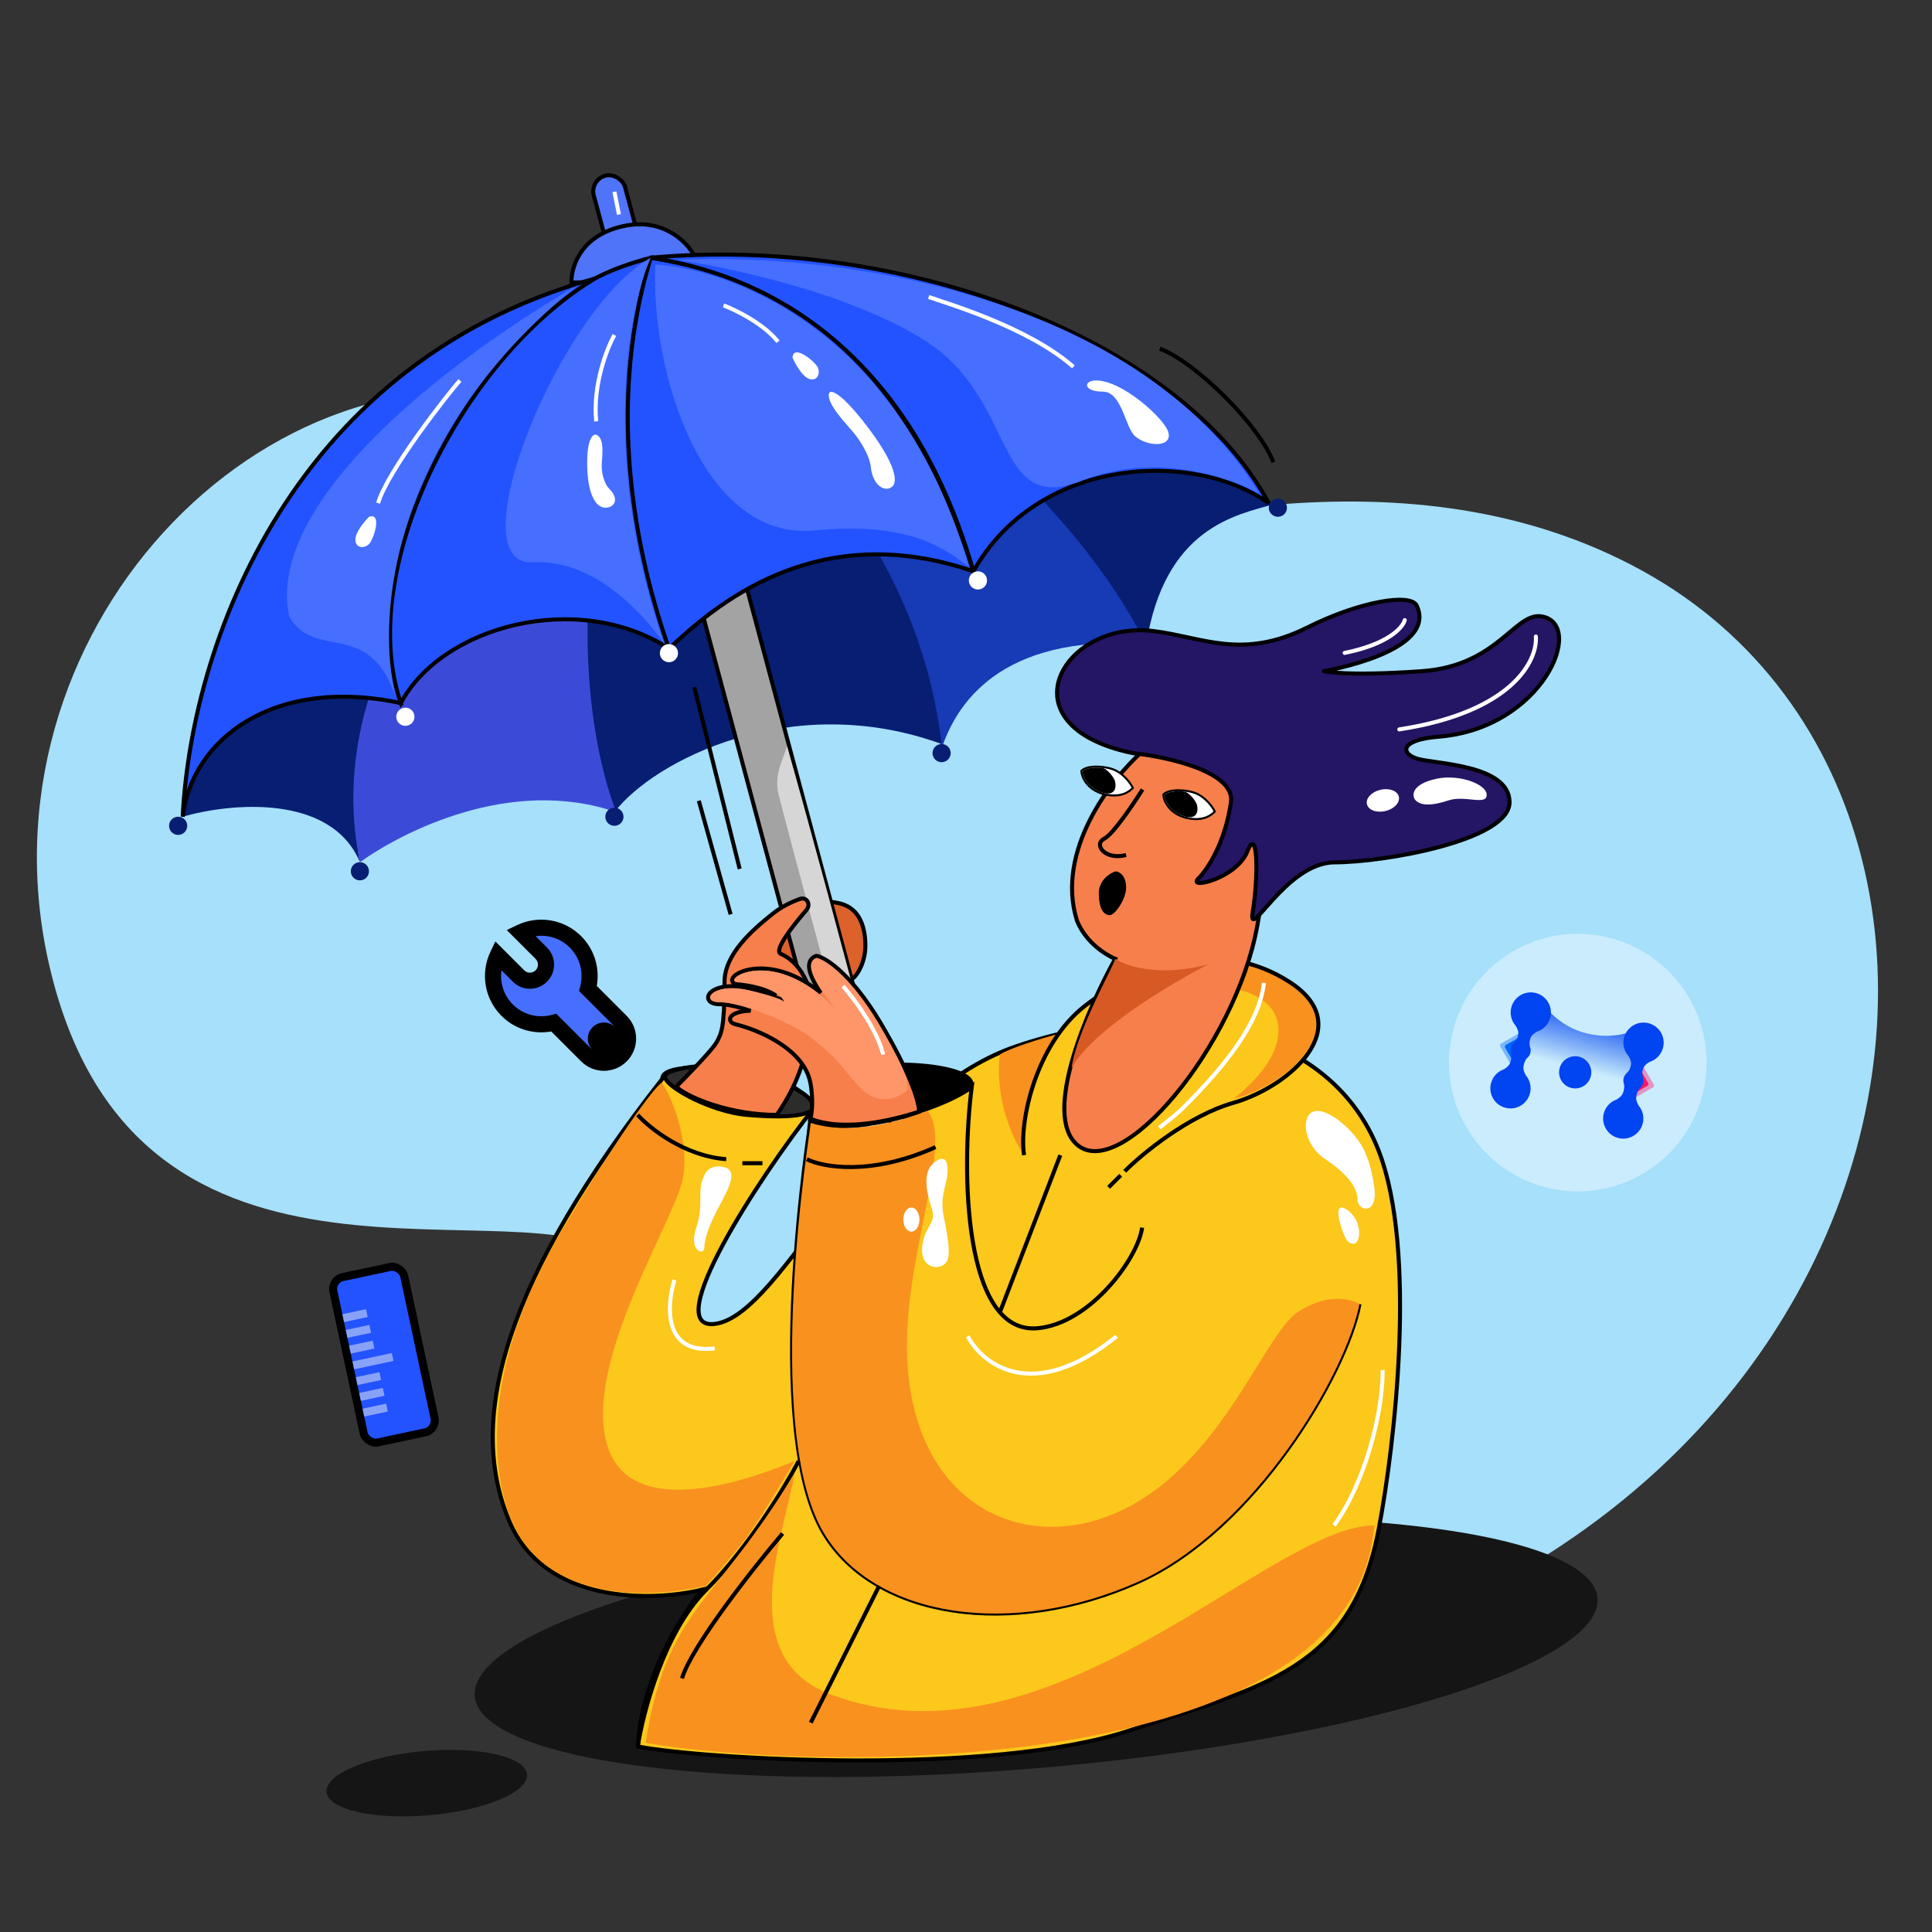 <svg width="240" height="240" viewBox="0 0 240 240" fill="none" xmlns="http://www.w3.org/2000/svg">
<rect x="0" y="0" width="240" height="240" fill="#333333" stroke="none"/>
<mask id="mask0_2086_12823" style="mask-type:alpha" maskUnits="userSpaceOnUse" x="0" y="0" width="240" height="240">
<rect width="240" height="240" fill="#CB4949"/>
</mask>
<g mask="url(#mask0_2086_12823)">
<path d="M69.325 49.876C32.498 40.627 -3.436 79.004 6.155 120.068C17 166.5 65.291 146.277 77.46 156.396C97.348 172.933 94.54 210.909 112.882 211.634C236 216.5 261.499 102.5 203.999 70.895C175.105 55.014 140.52 64.886 117.822 70.895C93.781 77.26 88.062 54.582 69.325 49.876Z" fill="#A6E0FA"/>
<path d="M94.868 116.507C95.281 115.868 97.743 115.493 98.776 115.359L96 113.819C96.497 113.194 100.973 111.321 104.454 112.258C106.94 112.927 107.5 115.437 107.5 117.5C107.5 119.5 106.517 121.1 106 121.5C105.201 122.353 101 123 99.5 123C97.412 121.854 93.563 118.951 94.868 116.507Z" fill="#DC612B" stroke="black" stroke-width="0.5"/>
<path d="M44.712 107.102C41.099 98.521 28.529 99.763 22.695 101.456C25.518 87.908 37.373 85.65 47.534 86.779C43.921 91.295 43.771 102.397 44.712 107.102Z" fill="#071E73"/>
<path d="M91.565 44.712C107.936 44.147 129.388 50.921 142.372 80.004C123.856 78.649 118.662 87.907 116.969 92.988C114.146 74.359 96.646 48.663 91.565 44.712Z" fill="#173AB5"/>
<path d="M116.968 92.423C98.338 85.649 81.214 94.493 76.322 100.891C66.725 72.372 78.957 49.791 85.355 43.017C91.564 47.533 113.581 63.904 116.968 92.423Z" fill="#071E73"/>
<path d="M142.372 80.149C144.63 65.471 153.662 63.966 158.178 62.649C144.178 49.552 118.85 46.405 111.323 49.227C123.968 53.292 137.855 70.407 142.372 80.149Z" fill="#071E73"/>
<path d="M76.561 100.891C63.464 96.375 49.98 103.337 44.711 107.101C39.066 80.004 64.093 55.814 75.76 55.438C70.114 79.712 74.491 95.622 76.561 100.891Z" fill="#3C4BD7"/>
<rect x="73.245" y="22.347" width="4.022" height="10.79" rx="2.011" transform="rotate(-15 73.245 22.347)" fill="#4F74F9" stroke="black" stroke-width="0.5"/>
<path d="M76.323 23.823L76.887 26.646" stroke="white" stroke-width="0.5"/>
<path d="M70.993 34.841V35.091L71.243 35.091C72.746 35.091 76.237 34.98 78.078 34.519C78.987 34.292 80.591 33.841 82.156 33.353C83.715 32.867 85.259 32.337 86.032 31.95L86.256 31.838L86.144 31.615C85.548 30.422 82.628 26.933 77.398 28.096C74.511 28.737 72.902 30.167 72.019 31.575C71.142 32.975 70.993 34.335 70.993 34.841Z" fill="#4F74F9" stroke="black" stroke-width="0.5"/>
<path d="M77.455 33.713C37.373 42.745 23.824 78.875 22.695 101.457C23.831 91.86 33.986 83.956 49.793 87.343C44.148 59.117 68.422 37.665 77.455 33.713Z" fill="#2353FF" stroke="black" stroke-width="0.5"/>
<path d="M83.101 80.569C71.811 73.23 54.875 77.746 49.794 87.344C44.148 70.972 57.155 44.972 73.504 34.842C75.361 33.692 78.584 32.584 80.842 32.02C74.52 53.246 80.467 72.666 83.101 80.569Z" fill="#2353FF" stroke="black" stroke-width="0.5"/>
<rect x="82.79" y="59.545" width="6.145" height="106.632" rx="3.073" transform="rotate(-15 82.79 59.545)" fill="#A3A3A3" stroke="black" stroke-width="0.5"/>
<path d="M83.1 80.568C77.229 63.858 76.326 46.697 80.842 32.02C98.455 34.729 113.02 45.568 120.923 70.971C101.165 64.197 88.557 75.487 83.1 80.568Z" fill="#2353FF" stroke="black" stroke-width="0.5"/>
<path d="M120.92 70.971C111.323 37.664 87.989 33.148 80.838 32.019C111.323 29.196 146.324 41.616 157.614 62.503C148.017 55.729 128.823 56.858 120.92 70.971Z" fill="#2353FF" stroke="black" stroke-width="0.5"/>
<circle cx="44.707" cy="108.232" r="1.129" fill="#071E73"/>
<circle cx="22.129" cy="102.587" r="1.129" fill="#071E73"/>
<circle cx="50.356" cy="89.037" r="1.129" fill="white"/>
<circle cx="83.099" cy="81.135" r="1.129" fill="white"/>
<circle cx="121.484" cy="72.102" r="1.129" fill="white"/>
<circle cx="76.325" cy="101.457" r="1.129" fill="#071E73"/>
<circle cx="116.969" cy="93.553" r="1.129" fill="#071E73"/>
<circle cx="142.937" cy="80.004" r="1.129" fill="#071E73"/>
<circle cx="158.742" cy="63.069" r="1.129" fill="#071E73"/>
<path d="M35.926 76.616C32.764 61.713 57.691 43.498 71.804 35.406C49.223 53.471 46.401 76.052 49.223 86.778C45.836 76.616 39.313 82.261 35.926 76.616Z" fill="#466FFF"/>
<path d="M82.535 80.004C74.632 57.423 78.019 38.229 80.842 32.02C69.552 38.229 56.568 70.407 66.165 69.842C73.842 69.391 80.089 76.428 82.535 80.004Z" fill="#466FFF"/>
<path d="M120.355 70.407C111.774 40.6 90.433 33.421 81.403 32.856C80.838 46.781 87.512 67.191 101.163 65.891C113.016 64.762 117.344 68.149 120.355 70.407Z" fill="#466FFF"/>
<path d="M156.487 61.375C140.681 35.633 101.916 31.351 84.228 32.292C90.626 33.233 105.228 36.31 114.712 42.181C126.567 49.52 123.18 64.198 134.471 59.682C143.503 56.069 152.912 59.305 156.487 61.375Z" fill="#466FFF"/>
<path d="M115.358 36.889C117.534 37.665 127.69 40.611 133.34 45.568" stroke="white" stroke-width="0.5"/>
<path d="M145.068 53.505C144.42 51.84 139.401 47.262 136.163 47.262C134.544 47.262 134.543 48.649 136.972 48.649C139.401 48.649 139.74 53.101 141.02 54.198C142.639 55.585 145.878 55.585 145.068 53.505Z" fill="white"/>
<path d="M89.876 37.937C91.381 38.501 94.843 40.195 96.65 42.453" stroke="white" stroke-width="0.5"/>
<path d="M76.322 41.615C75.381 43.309 73.612 47.825 74.064 52.341" stroke="white" stroke-width="0.5"/>
<path d="M57.13 47.262C55.625 48.955 48.098 58.552 46.969 62.504" stroke="white" stroke-width="0.5"/>
<path d="M44.149 67.021C44.149 66.117 45.278 64.763 45.843 64.198C47.536 63.633 46.407 67.021 45.843 67.585C45.278 68.15 44.149 68.15 44.149 67.021Z" fill="white"/>
<path d="M100.462 47.044C99.621 46.714 98.771 45.169 98.452 44.437C98.543 42.654 101.286 44.941 101.606 45.672C101.925 46.404 101.514 47.455 100.462 47.044Z" fill="white"/>
<path d="M72.939 57.477C72.939 54.38 73.716 53.807 74.143 54.036C75.197 54.6 74.745 56.945 74.745 57.907C74.745 58.337 74.857 59.906 75.761 60.81C76.89 61.939 76.401 63.068 75.197 63.068C73.992 63.068 72.939 61.348 72.939 57.477Z" fill="white"/>
<path d="M107.212 52.315C104.246 48.569 103.088 48.359 102.972 48.9C102.687 50.237 105.286 52.793 106.207 53.956C106.619 54.477 108.034 56.444 108.191 58.099C108.387 60.165 109.852 61.227 110.796 60.48C111.74 59.732 110.919 56.997 107.212 52.315Z" fill="white"/>
<path d="M144.067 43.309C148.583 45.002 156.487 52.905 158.18 57.422" stroke="black" stroke-width="0.5"/>
<path d="M96.647 98.342C96.195 96.084 97.399 94.013 97.775 92.696C103.609 113.208 114.147 153.666 114.712 156.488C115.243 159.145 113.206 157.994 112.454 157.053C107.373 138.423 97.098 100.6 96.647 98.342Z" fill="#D6D6D6"/>
<path d="M86.241 85.358L91.886 107.939" stroke="black" stroke-width="0.5"/>
<path d="M86.809 99.474L90.76 113.587" stroke="black" stroke-width="0.5"/>
<path d="M109.63 147.458L114.419 165.879C115.817 171.257 112.516 176.732 107.107 178.004V178.004C101.905 179.228 96.671 176.103 95.282 170.943L93.823 165.523" stroke="black" stroke-width="6" stroke-linecap="round" stroke-linejoin="round"/>
<path d="M107.939 137.297L111.891 150.845" stroke="white" stroke-opacity="0.8" stroke-linecap="round" stroke-linejoin="round"/>
<ellipse cx="128.712" cy="204.606" rx="70" ry="15" transform="rotate(-5 128.712 204.606)" fill="#151515"/>
<ellipse cx="53.016" cy="221.51" rx="12.5" ry="4" transform="rotate(-5 53.016 221.51)" fill="#151515"/>
<path d="M171.268 142.964C176.068 155.364 173.268 179.464 171.268 189.964C167.928 207.499 156.797 209.537 140.215 214.999C122.96 220.682 87.268 218.499 79.268 216.964C79.268 213.798 80.868 205.464 87.268 197.464C81.101 198.964 67.668 199.364 63.268 188.964C57.768 175.964 63.06 158.518 82.268 134.018C82.289 133.016 83.868 132.678 87.268 132.499C94.868 132.099 99.548 134.999 101.215 137.499C94.215 146.332 81.968 165.264 88.768 164.464C97.268 163.464 107.584 136.303 126.268 129.964C145.268 123.518 165.268 127.464 171.268 142.964Z" fill="#FBC81B" stroke="black" stroke-width="0.5"/>
<path d="M89.995 144.999C88.395 144.599 87.661 145.499 87.495 145.999C86.495 147.999 87.495 149.499 86.495 152.499C85.495 155.499 87.495 155.999 87.495 154.999C87.495 153.999 87.995 152.499 88.995 150.499C89.995 148.499 91.995 145.499 89.995 144.999Z" fill="white"/>
<path d="M92.815 138.5C88.015 138.1 81.715 134.499 82.715 133.499C82.715 132.999 89.214 130.999 96.214 133.999C101.814 136.399 100.981 137.333 100.815 138C100.148 138.333 98.814 138.999 92.815 138.5Z" fill="#2C2D2A" stroke="black" stroke-width="0.5"/>
<path d="M101 126.499C100 130.999 99.674 133.817 96.5 138.499C90.914 138.499 85.693 136.497 84 134.999C85.5 133.499 88.492 130.398 89 129.499C89.635 128.375 90 127.653 90 121.999C90 118.499 93.5 115.499 96 113.499C97.082 112.634 98.293 112.057 99.343 111.678C100.221 111.36 100.779 112.339 100.172 113.048C98.388 115.128 96.068 118.1 97 118.499C100.5 119.999 101.307 125.118 101 126.499Z" fill="#F77F4B" stroke="black" stroke-width="0.5"/>
<path d="M120.919 134.499C118.119 138.899 106.419 139.332 100.919 138.999C100.119 135.399 107.419 131.999 111.919 131.999C114.753 131.999 120.519 132.499 120.919 134.499Z" fill="black"/>
<path d="M100.673 134.544L100.673 134.544L100.674 134.548C100.838 135.368 101.064 137.391 100.677 138.938L100.634 139.109L100.781 139.207C101.07 139.4 101.544 139.579 102.2 139.707C102.86 139.836 103.722 139.916 104.798 139.899C106.951 139.865 109.974 139.444 113.991 138.238L114.169 138.185V137.999C114.169 137.533 113.954 136.522 113.353 134.947C112.748 133.362 111.742 131.185 110.137 128.376C108.128 124.76 106.239 122.406 104.718 120.932C103.958 120.195 103.289 119.676 102.74 119.33C102.198 118.987 101.759 118.802 101.46 118.752L101.391 118.741L101.326 118.767C101.032 118.885 100.812 119.067 100.674 119.309C100.538 119.547 100.492 119.821 100.506 120.106C100.532 120.667 100.788 121.323 101.136 121.979C101.371 122.422 101.656 122.879 101.959 123.326C98.988 120.928 96.275 120.259 94.288 120.312C93.066 120.344 92.114 120.649 91.553 120.998C91.283 121.165 91.06 121.37 90.982 121.596C90.939 121.721 90.937 121.865 91.016 121.997C91.091 122.121 91.214 122.194 91.34 122.236L91.368 122.245L91.397 122.248C93.541 122.443 94.955 122.884 95.849 123.349C96.06 123.458 96.24 123.568 96.394 123.675C95.69 123.427 94.604 123.117 92.973 122.755C90.69 122.247 89.098 122.611 88.388 123.179C88.208 123.322 88.07 123.491 88.005 123.678C87.937 123.873 87.953 124.079 88.068 124.259C88.178 124.431 88.363 124.552 88.584 124.629C88.808 124.708 89.088 124.749 89.419 124.749C90.378 124.749 91.721 125.071 93.031 125.487C93.102 125.51 93.172 125.532 93.242 125.555C92.716 125.558 92.249 125.621 91.867 125.72C91.599 125.789 91.366 125.878 91.181 125.981C91.002 126.08 90.843 126.207 90.756 126.364C90.711 126.447 90.683 126.543 90.69 126.647C90.697 126.753 90.739 126.847 90.802 126.925C90.921 127.073 91.118 127.171 91.349 127.239L91.349 127.239L91.362 127.242C92.756 127.57 94.904 128.336 96.796 129.559C98.693 130.785 100.291 132.444 100.673 134.544ZM91.419 121.999L91.498 121.762C91.489 121.759 91.481 121.756 91.475 121.753C93.646 121.954 95.117 122.405 96.08 122.905C97.037 123.402 97.521 123.963 97.65 124.397L91.419 121.999Z" fill="#F77F4B" stroke="black" stroke-width="0.5"/>
<path d="M96.419 126.499C94.919 125.832 91.419 124.499 89.419 124.499C86.919 124.499 88.419 121.999 92.919 122.999C96.322 123.755 97.312 124.273 97.411 124.468C97.209 123.789 95.753 122.393 91.419 121.999C89.919 121.499 96.419 117.499 103.919 125.499C102.419 123.666 99.419 119.799 101.419 118.999C102.419 119.166 105.919 121.299 109.919 128.499C113.119 134.099 112.715 134.666 112.715 135.499C109.919 137.499 108.215 136.166 107.215 135.499C105.715 133.999 103.919 131.499 103.215 130.999C103.215 130.999 101.478 129.354 100.215 128.499C98.827 127.56 96.419 126.499 96.419 126.499Z" fill="#FF9669"/>
<path d="M104.715 122.499C106.048 123.999 108.915 127.799 109.715 130.999" stroke="white" stroke-width="0.5"/>
<path d="M168.876 161.999C167.21 170.666 155.823 190.042 141.376 196.499C125.715 203.499 108.715 200.999 102.377 190.499C94.518 177.48 100.714 139.499 100.714 138.999C107.214 141.499 118.715 136.832 120.715 134.999C119.381 145.499 119.676 165.799 128.876 164.999C135.376 164.434 141.376 156.332 141.876 152.499" stroke="black" stroke-width="0.5"/>
<path d="M102.376 190.499C94.518 177.48 100.715 139.999 100.715 139.499C102.893 140.152 107.215 140.999 115.215 137.999C118.226 141.521 113.279 153.712 112.714 164.999C111.714 184.999 124.972 192.871 137.214 188.499C151.214 183.499 156.714 165.999 161.214 162.999C164.814 160.599 167.822 161.332 168.876 161.999C167.209 170.666 155.823 190.042 141.376 196.499C125.714 203.499 108.715 200.999 102.376 190.499Z" fill="#F9911E"/>
<path d="M100.215 143.999C102.215 144.999 108.215 146.099 116.215 142.499" stroke="black" stroke-width="0.5"/>
<path d="M120.215 165.999C122.048 169.499 128.315 174.399 138.715 165.999" stroke="white" stroke-width="0.5"/>
<path d="M79.215 216.999C79.881 212.666 82.515 202.699 87.715 197.499C92.915 192.299 97.548 184.666 99.215 181.499" stroke="black" stroke-width="0.5"/>
<path d="M84.671 146.999C85.871 142.599 83.715 136.666 82.215 134.499C81.236 134.999 76.216 141.999 69.715 152.999C60.153 169.18 61.215 180.999 62.715 186.499C65.984 198.487 78.693 198.999 87.692 196.999C87.692 196.999 90.903 193.459 92.715 190.999C94.64 188.386 98.715 181.499 98.715 181.499C90.215 184.999 77.17 188.499 75.17 178.499C73.17 168.499 83.171 152.499 84.671 146.999Z" fill="#F9911E"/>
<path d="M79.215 138.499C80.715 140.166 85.015 143.599 90.215 143.999" stroke="black" stroke-width="0.5"/>
<path d="M92.215 144.499H94.715" stroke="black" stroke-width="0.5"/>
<path d="M171.755 170.19C171.816 175.132 169.715 184 165.715 189.5" stroke="white" stroke-width="0.5"/>
<path d="M117.715 145.499C117.715 144.299 117.459 143.786 116.715 143.999C115.715 144.499 114.215 145.499 115.715 149.999C116.347 151.896 115.215 151.999 114.715 153.999C113.737 157.91 117.215 157.999 117.715 156.499C118.068 155.438 117.715 153.499 117.215 150.999C116.715 148.499 117.715 146.999 117.715 145.499Z" fill="white"/>
<ellipse cx="113.215" cy="151.499" rx="1" ry="1.5" fill="white"/>
<path d="M134.715 124.999C128.78 129.662 126.548 139.166 127.215 143.499C128.815 150.299 136.215 147.666 139.715 145.499C141.881 143.332 147.615 138.599 153.215 136.999C160.215 134.999 168.715 127.499 160.215 121.999C151.715 116.499 141.715 119.499 134.715 124.999Z" fill="#FBC81B"/>
<path d="M80.215 216.499C99.715 219.999 168.215 221.499 170.715 189.499C157.715 189.499 130.513 220.736 103.215 210.499C91.215 205.999 97.215 191.332 98.715 182.999C88.715 199.499 82.715 199.999 80.215 216.499Z" fill="#F9911E"/>
<path d="M131.715 143.499L124.215 162.999" stroke="black" stroke-width="0.5"/>
<path d="M100.715 213.999L109.215 196.999" stroke="black" stroke-width="0.5"/>
<path d="M127.215 143.499C124.015 138.699 123.881 133.166 124.215 130.999C125.415 130.199 129.381 128.999 131.215 128.499C127.615 133.699 127.048 140.666 127.215 143.499Z" fill="#F9911E"/>
<path d="M158.715 126.999C157.915 122.999 151.715 122.166 148.715 122.499C149.715 121.499 151.344 118.999 151.715 118.999C155.715 118.999 161.158 121.385 163.215 125.499C165.215 129.499 159.215 134.999 153.215 136.499C155.381 134.832 159.515 130.999 158.715 126.999Z" fill="#F9911E"/>
<path d="M127.215 143.499C126.548 139.166 128.78 129.662 134.715 124.999C141.715 119.499 151.715 116.499 160.215 121.999C168.715 127.499 160.215 134.999 153.215 136.999C147.615 138.599 141.881 143.332 139.715 145.499" stroke="black" stroke-width="0.5"/>
<path d="M133.783 114.361C131.068 105.674 138.081 96.716 141.927 93.323C144.641 90.608 150.07 89.93 153.464 91.287C156.857 92.644 158.893 100.109 156.178 115.04C153.464 129.97 139.212 146.936 133.783 142.186C129.44 138.385 135.14 125.219 138.533 119.112C138.533 119.112 135.14 117.754 133.783 114.361Z" fill="#F77F4B" stroke="black" stroke-width="0.5"/>
<path d="M141.927 98.073C140.796 99.883 138.262 103.638 137.176 104.181C135.819 104.86 137.176 106.896 139.891 106.217" stroke="black" stroke-width="0.5"/>
<path d="M144.553 98.664L144.516 98.701V98.752C144.516 99.011 144.664 99.579 145.083 100.15C145.507 100.726 146.209 101.309 147.325 101.588C148.434 101.866 149.252 101.752 149.826 101.533C150.399 101.314 150.72 100.994 150.837 100.877L150.901 100.813L150.861 100.732C150.627 100.265 149.887 99.2 148.769 98.641C148.204 98.358 147.336 98.187 146.527 98.169C146.121 98.161 145.725 98.191 145.383 98.268C145.045 98.344 144.747 98.47 144.553 98.664Z" fill="white" stroke="black" stroke-width="0.25"/>
<path d="M134.373 95.73L134.336 95.766V95.818C134.336 96.076 134.484 96.644 134.904 97.215C135.327 97.791 136.03 98.375 137.146 98.654C138.255 98.931 139.073 98.817 139.647 98.598C140.22 98.38 140.54 98.06 140.658 97.942L140.721 97.879L140.681 97.798C140.447 97.331 139.707 96.265 138.589 95.706C138.024 95.424 137.156 95.252 136.347 95.235C135.942 95.226 135.545 95.256 135.204 95.333C134.865 95.41 134.567 95.535 134.373 95.73Z" fill="white" stroke="black" stroke-width="0.25"/>
<path d="M147.104 98.332C146.11 98.224 145.062 98.332 144.641 98.752C144.641 99.129 145.017 100.382 146.393 101.105C146.671 101.251 146.991 101.376 147.356 101.467C148.753 101.757 148.843 100.683 148.713 100.11C148.713 99.649 147.712 98.399 147.104 98.332Z" fill="black"/>
<path d="M136.924 95.398C135.93 95.289 134.882 95.397 134.461 95.818C134.461 96.194 134.837 97.447 136.214 98.171C136.492 98.317 136.811 98.441 137.176 98.532C138.574 98.822 138.663 97.748 138.533 97.175C138.533 96.714 137.533 95.464 136.924 95.398Z" fill="black"/>
<path d="M136.497 110.968C136.497 109.339 137.854 108.479 138.533 108.253C139.212 108.253 139.89 108.932 139.89 110.289C139.89 111.646 138.533 113.682 137.854 113.682C137.176 113.682 136.497 113.003 136.497 110.968Z" fill="black"/>
<path d="M162.413 77.944C168.928 74.686 175.245 73.653 175.986 75.229C178.7 80.999 164.448 83.373 164.448 83.373C164.448 83.373 167.163 84.051 176.664 83.373C186.165 82.694 188.201 75.907 191.594 76.586C197 77.667 191.594 90.499 178.7 91.516C173.964 91.89 173.949 93.552 175.986 94.231C178.022 94.91 187.522 94.91 187.522 99.66C187.522 104.411 171.913 107.125 165.805 107.125C159.698 107.125 154.947 117.305 155.626 113.233C156.304 109.161 156.304 102.375 154.947 105.768C153.59 109.161 147.482 110.519 148.839 109.161C150.197 107.804 152.233 104.411 152.911 99.66C153.454 95.86 144.994 94.005 140.696 93.552C124.408 90.159 132 76.999 143.284 78.393C149.383 79.146 154.269 82.015 162.413 77.944Z" fill="#251565" stroke="black" stroke-width="0.5" stroke-linecap="round" stroke-linejoin="round"/>
<path d="M178.573 96.716C181.288 96.173 184.681 97.394 184.681 98.752C184.681 100.109 181.967 98.752 179.931 99.43C177.895 100.109 176.538 100.109 175.859 99.431C175.379 98.951 175.18 97.395 178.573 96.716Z" fill="white"/>
<path d="M190.789 79.071C191.015 82.012 187.939 88.437 173.823 90.608" stroke="white" stroke-width="0.5" stroke-linecap="round" stroke-linejoin="round"/>
<path d="M174.502 77.035C174.276 77.94 172.466 80.021 167.037 81.107" stroke="white" stroke-width="0.5" stroke-linecap="round" stroke-linejoin="round"/>
<ellipse cx="171.787" cy="99.431" rx="2.036" ry="1.357" transform="rotate(-13.358 171.787 99.431)" fill="white"/>
<path d="M150.07 119.79C144.098 121.419 139.891 120.016 138.533 119.111C138.533 119.654 133.783 127.934 133.104 132.684C135.819 127.798 145.772 122.052 150.07 119.79Z" fill="#D75A24"/>
<path d="M157 122.095C156.5 127.096 152.066 132.528 147 137.595C146 138.595 144 140.095 144 140.095" stroke="white" stroke-width="0.5"/>
<path d="M83.787 158.999C82.787 162.166 82.387 168.299 88.787 167.499" stroke="white" stroke-width="0.5"/>
<path d="M97.215 190.499C93.548 194.832 85.915 204.499 84.715 208.499" stroke="black" stroke-width="0.5"/>
<path d="M168.634 151.999C168.234 150.799 167.134 149.999 166.634 149.999C166.134 149.999 166.134 150.999 166.634 152.499C167.134 153.999 167.427 154.499 168.134 154.499C168.634 154.499 169.134 153.499 168.634 151.999Z" fill="white"/>
<path d="M163.634 137.999C165.634 137.999 168.943 141.185 169.715 143.499C169.888 144.018 170.315 144.699 170.715 147.499C171.215 150.999 168.634 150.499 168.634 148.999C168.634 147.499 167.298 145.775 164.634 143.999C161.634 141.999 161.572 137.999 163.634 137.999Z" fill="white"/>
<path d="M139.215 145.999L137.715 147.499" stroke="black" stroke-width="0.5"/>
<mask id="path-92-outside-1_2086_12823" maskUnits="userSpaceOnUse" x="56.879" y="110.878" width="26.163" height="26.163" fill="black">
<rect fill="white" x="56.879" y="110.878" width="26.163" height="26.163"/>
<path fill-rule="evenodd" clip-rule="evenodd" d="M73.04 122.797C73.575 120.795 73.057 118.571 71.486 117C69.639 115.153 66.887 114.762 64.657 115.828L67.244 118.415C68.025 119.196 68.025 120.462 67.244 121.243C66.463 122.024 65.196 122.024 64.415 121.243L61.828 118.656C60.763 120.886 61.154 123.638 63.001 125.486C64.572 127.056 66.796 127.574 68.797 127.039L72.901 131.142C74.072 132.314 75.972 132.314 77.143 131.142C78.315 129.971 78.315 128.071 77.143 126.9L73.04 122.797ZM75.729 128.314C76.12 128.705 76.12 129.338 75.729 129.728C75.338 130.119 74.705 130.119 74.315 129.728C73.924 129.338 73.924 128.705 74.315 128.314C74.705 127.923 75.338 127.923 75.729 128.314Z"/>
</mask>
<path fill-rule="evenodd" clip-rule="evenodd" d="M73.04 122.797C73.575 120.795 73.057 118.571 71.486 117C69.639 115.153 66.887 114.762 64.657 115.828L67.244 118.415C68.025 119.196 68.025 120.462 67.244 121.243C66.463 122.024 65.196 122.024 64.415 121.243L61.828 118.656C60.763 120.886 61.154 123.638 63.001 125.486C64.572 127.056 66.796 127.574 68.797 127.039L72.901 131.142C74.072 132.314 75.972 132.314 77.143 131.142C78.315 129.971 78.315 128.071 77.143 126.9L73.04 122.797ZM75.729 128.314C76.12 128.705 76.12 129.338 75.729 129.728C75.338 130.119 74.705 130.119 74.315 129.728C73.924 129.338 73.924 128.705 74.315 128.314C74.705 127.923 75.338 127.923 75.729 128.314Z" fill="#466FFF"/>
<path d="M73.04 122.797L72.074 122.539L71.925 123.096L72.333 123.504L73.04 122.797ZM64.657 115.828L64.226 114.925L62.95 115.535L63.95 116.535L64.657 115.828ZM61.828 118.656L62.535 117.949L61.535 116.949L60.926 118.225L61.828 118.656ZM68.797 127.039L69.505 126.332L69.097 125.924L68.54 126.073L68.797 127.039ZM72.901 131.142L72.194 131.85L72.901 131.142ZM77.143 126.9L76.436 127.607L77.143 126.9ZM74.006 123.055C74.629 120.722 74.026 118.126 72.194 116.293L70.779 117.707C72.087 119.015 72.52 120.868 72.074 122.539L74.006 123.055ZM72.194 116.293C70.037 114.137 66.826 113.683 64.226 114.925L65.088 116.73C66.948 115.841 69.241 116.169 70.779 117.707L72.194 116.293ZM63.95 116.535L66.537 119.122L67.951 117.707L65.364 115.12L63.95 116.535ZM66.537 119.122C66.927 119.512 66.927 120.145 66.537 120.536L67.951 121.95C69.122 120.778 69.122 118.879 67.951 117.707L66.537 119.122ZM66.537 120.536C66.146 120.926 65.513 120.926 65.122 120.536L63.708 121.95C64.88 123.122 66.779 123.122 67.951 121.95L66.537 120.536ZM65.122 120.536L62.535 117.949L61.121 119.363L63.708 121.95L65.122 120.536ZM60.926 118.225C59.684 120.826 60.138 124.036 62.294 126.193L63.708 124.778C62.17 123.24 61.842 120.947 62.731 119.087L60.926 118.225ZM62.294 126.193C64.127 128.026 66.723 128.628 69.055 128.005L68.54 126.073C66.868 126.519 65.016 126.086 63.708 124.778L62.294 126.193ZM68.09 127.746L72.194 131.85L73.608 130.435L69.505 126.332L68.09 127.746ZM72.194 131.85C73.756 133.412 76.288 133.412 77.85 131.85L76.436 130.435C75.655 131.216 74.389 131.216 73.608 130.435L72.194 131.85ZM77.85 131.85C79.412 130.287 79.412 127.755 77.85 126.193L76.436 127.607C77.217 128.388 77.217 129.654 76.436 130.435L77.85 131.85ZM77.85 126.193L73.747 122.09L72.333 123.504L76.436 127.607L77.85 126.193ZM76.436 130.435C77.217 129.654 77.217 128.388 76.436 127.607L75.022 129.021L76.436 130.435ZM73.608 130.435C74.389 131.216 75.655 131.216 76.436 130.435L75.022 129.021L73.608 130.435ZM73.608 127.607C72.827 128.388 72.827 129.654 73.608 130.435L75.022 129.021L73.608 127.607ZM76.436 127.607C75.655 126.826 74.389 126.826 73.608 127.607L75.022 129.021L76.436 127.607Z" fill="black" mask="url(#path-92-outside-1_2086_12823)"/>
<rect x="41.103" y="158.959" width="9" height="21" rx="1.5" transform="rotate(-12.053 41.103 158.959)" fill="#2353FF" stroke="black"/>
<path fill-rule="evenodd" clip-rule="evenodd" d="M42.532 163.256L45.466 162.629L45.675 163.607L42.741 164.234L42.532 163.256ZM45.883 164.585L42.95 165.212L43.158 166.19L46.092 165.563L45.883 164.585ZM43.367 167.168L46.301 166.541L46.51 167.519L43.576 168.146L43.367 167.168ZM43.785 169.124L48.675 168.08L48.883 169.057L43.994 170.102L43.785 169.124ZM47.136 170.453L44.203 171.079L44.411 172.057L47.345 171.431L47.136 170.453ZM44.62 173.035L47.554 172.409L47.763 173.387L44.829 174.013L44.62 173.035ZM47.972 174.365L45.038 174.991L45.246 175.969L48.18 175.343L47.972 174.365Z" fill="#88A2F7"/>
<circle cx="195.999" cy="131.999" r="16" transform="rotate(15 195.999 131.999)" fill="white" fill-opacity="0.4"/>
<path d="M190.807 123.361C190.807 123.361 192.549 127.153 196.908 128.321C201.553 129.566 204.814 127.114 204.814 127.114L202.808 134.6L188.802 130.847L190.807 123.361Z" fill="url(#paint0_linear_2086_12823)"/>
<path d="M186.368 129.99C186.299 129.87 186.34 129.717 186.46 129.648L188.625 128.398L190 130.78L187.618 132.155L186.368 129.99Z" fill="#0066FF" fill-opacity="0.4"/>
<path d="M186.972 130.151C186.903 130.032 186.944 129.879 187.063 129.81L188.471 128.997L189.408 130.621L187.784 131.558L186.972 130.151Z" fill="#0066FF"/>
<path fill-rule="evenodd" clip-rule="evenodd" d="M190.924 128.156C191.706 127.905 192.347 127.274 192.575 126.423C192.932 125.089 192.141 123.718 190.807 123.361C189.474 123.004 188.103 123.795 187.745 125.129C187.517 125.981 187.758 126.848 188.309 127.457C188.472 127.724 188.664 128.137 188.602 128.533C188.498 129.19 188.123 129.501 188.123 129.501L188.126 129.502C187.92 129.663 187.764 129.889 187.691 130.161C187.617 130.435 187.641 130.713 187.741 130.957C187.752 131.011 187.826 131.432 187.608 132.011C187.459 132.407 187.072 132.684 186.811 132.833C186.058 133.098 185.444 133.717 185.222 134.546C184.864 135.88 185.656 137.251 186.989 137.608C188.323 137.966 189.694 137.174 190.051 135.841C190.273 135.013 190.052 134.17 189.534 133.565C189.382 133.306 189.184 132.871 189.253 132.452C189.357 131.821 189.647 131.493 189.669 131.469C189.875 131.308 190.033 131.081 190.106 130.808C190.178 130.537 190.156 130.262 190.059 130.019L190.063 130.021C190.063 130.021 189.892 129.564 190.132 128.943C190.276 128.569 190.65 128.306 190.924 128.156Z" fill="#0144F1"/>
<path d="M205.345 135.074C205.464 135.005 205.505 134.852 205.436 134.733L204.186 132.568L201.805 133.943L203.18 136.324L205.345 135.074Z" fill="#FD1569" fill-opacity="0.4"/>
<path d="M204.645 134.887C204.765 134.818 204.806 134.665 204.737 134.545L203.924 133.138L202.3 134.075L203.238 135.699L204.645 134.887Z" fill="#FD1569"/>
<path fill-rule="evenodd" clip-rule="evenodd" d="M204.93 131.91C205.712 131.659 206.354 131.028 206.583 130.176C206.94 128.842 206.149 127.471 204.815 127.114C203.481 126.756 202.11 127.548 201.753 128.882C201.525 129.731 201.764 130.596 202.312 131.204C202.475 131.471 202.67 131.888 202.607 132.285C202.504 132.943 202.129 133.253 202.129 133.253L202.134 133.255C201.929 133.416 201.772 133.642 201.699 133.914C201.626 134.186 201.649 134.461 201.746 134.703L201.745 134.703C201.745 134.703 201.848 135.142 201.614 135.764C201.463 136.163 201.072 136.441 200.81 136.589C200.061 136.855 199.451 137.473 199.23 138.299C198.872 139.633 199.664 141.004 200.998 141.361C202.331 141.719 203.702 140.927 204.059 139.594C204.282 138.764 204.06 137.921 203.539 137.315C203.388 137.055 203.192 136.623 203.26 136.205C203.361 135.593 203.636 135.267 203.673 135.225C203.881 135.064 204.04 134.835 204.114 134.561C204.186 134.29 204.164 134.015 204.067 133.772L204.07 133.773C204.07 133.773 203.9 133.317 204.139 132.696C204.283 132.322 204.656 132.06 204.93 131.91ZM203.229 133.03L203.52 131.943L203.52 131.943L203.229 133.03L203.229 133.03ZM202.582 135.445L202.582 135.445L202.291 136.531L202.29 136.531L202.582 135.445Z" fill="#0144F1"/>
<ellipse cx="195.676" cy="133.207" rx="2" ry="2" transform="rotate(15 195.676 133.207)" fill="#0144F1"/>
</g>
<defs>
<linearGradient id="paint0_linear_2086_12823" x1="197.811" y1="125.238" x2="195.805" y2="132.724" gradientUnits="userSpaceOnUse">
<stop stop-color="#0144F1"/>
<stop offset="1" stop-color="#0144F1" stop-opacity="0"/>
</linearGradient>
</defs>
</svg>

